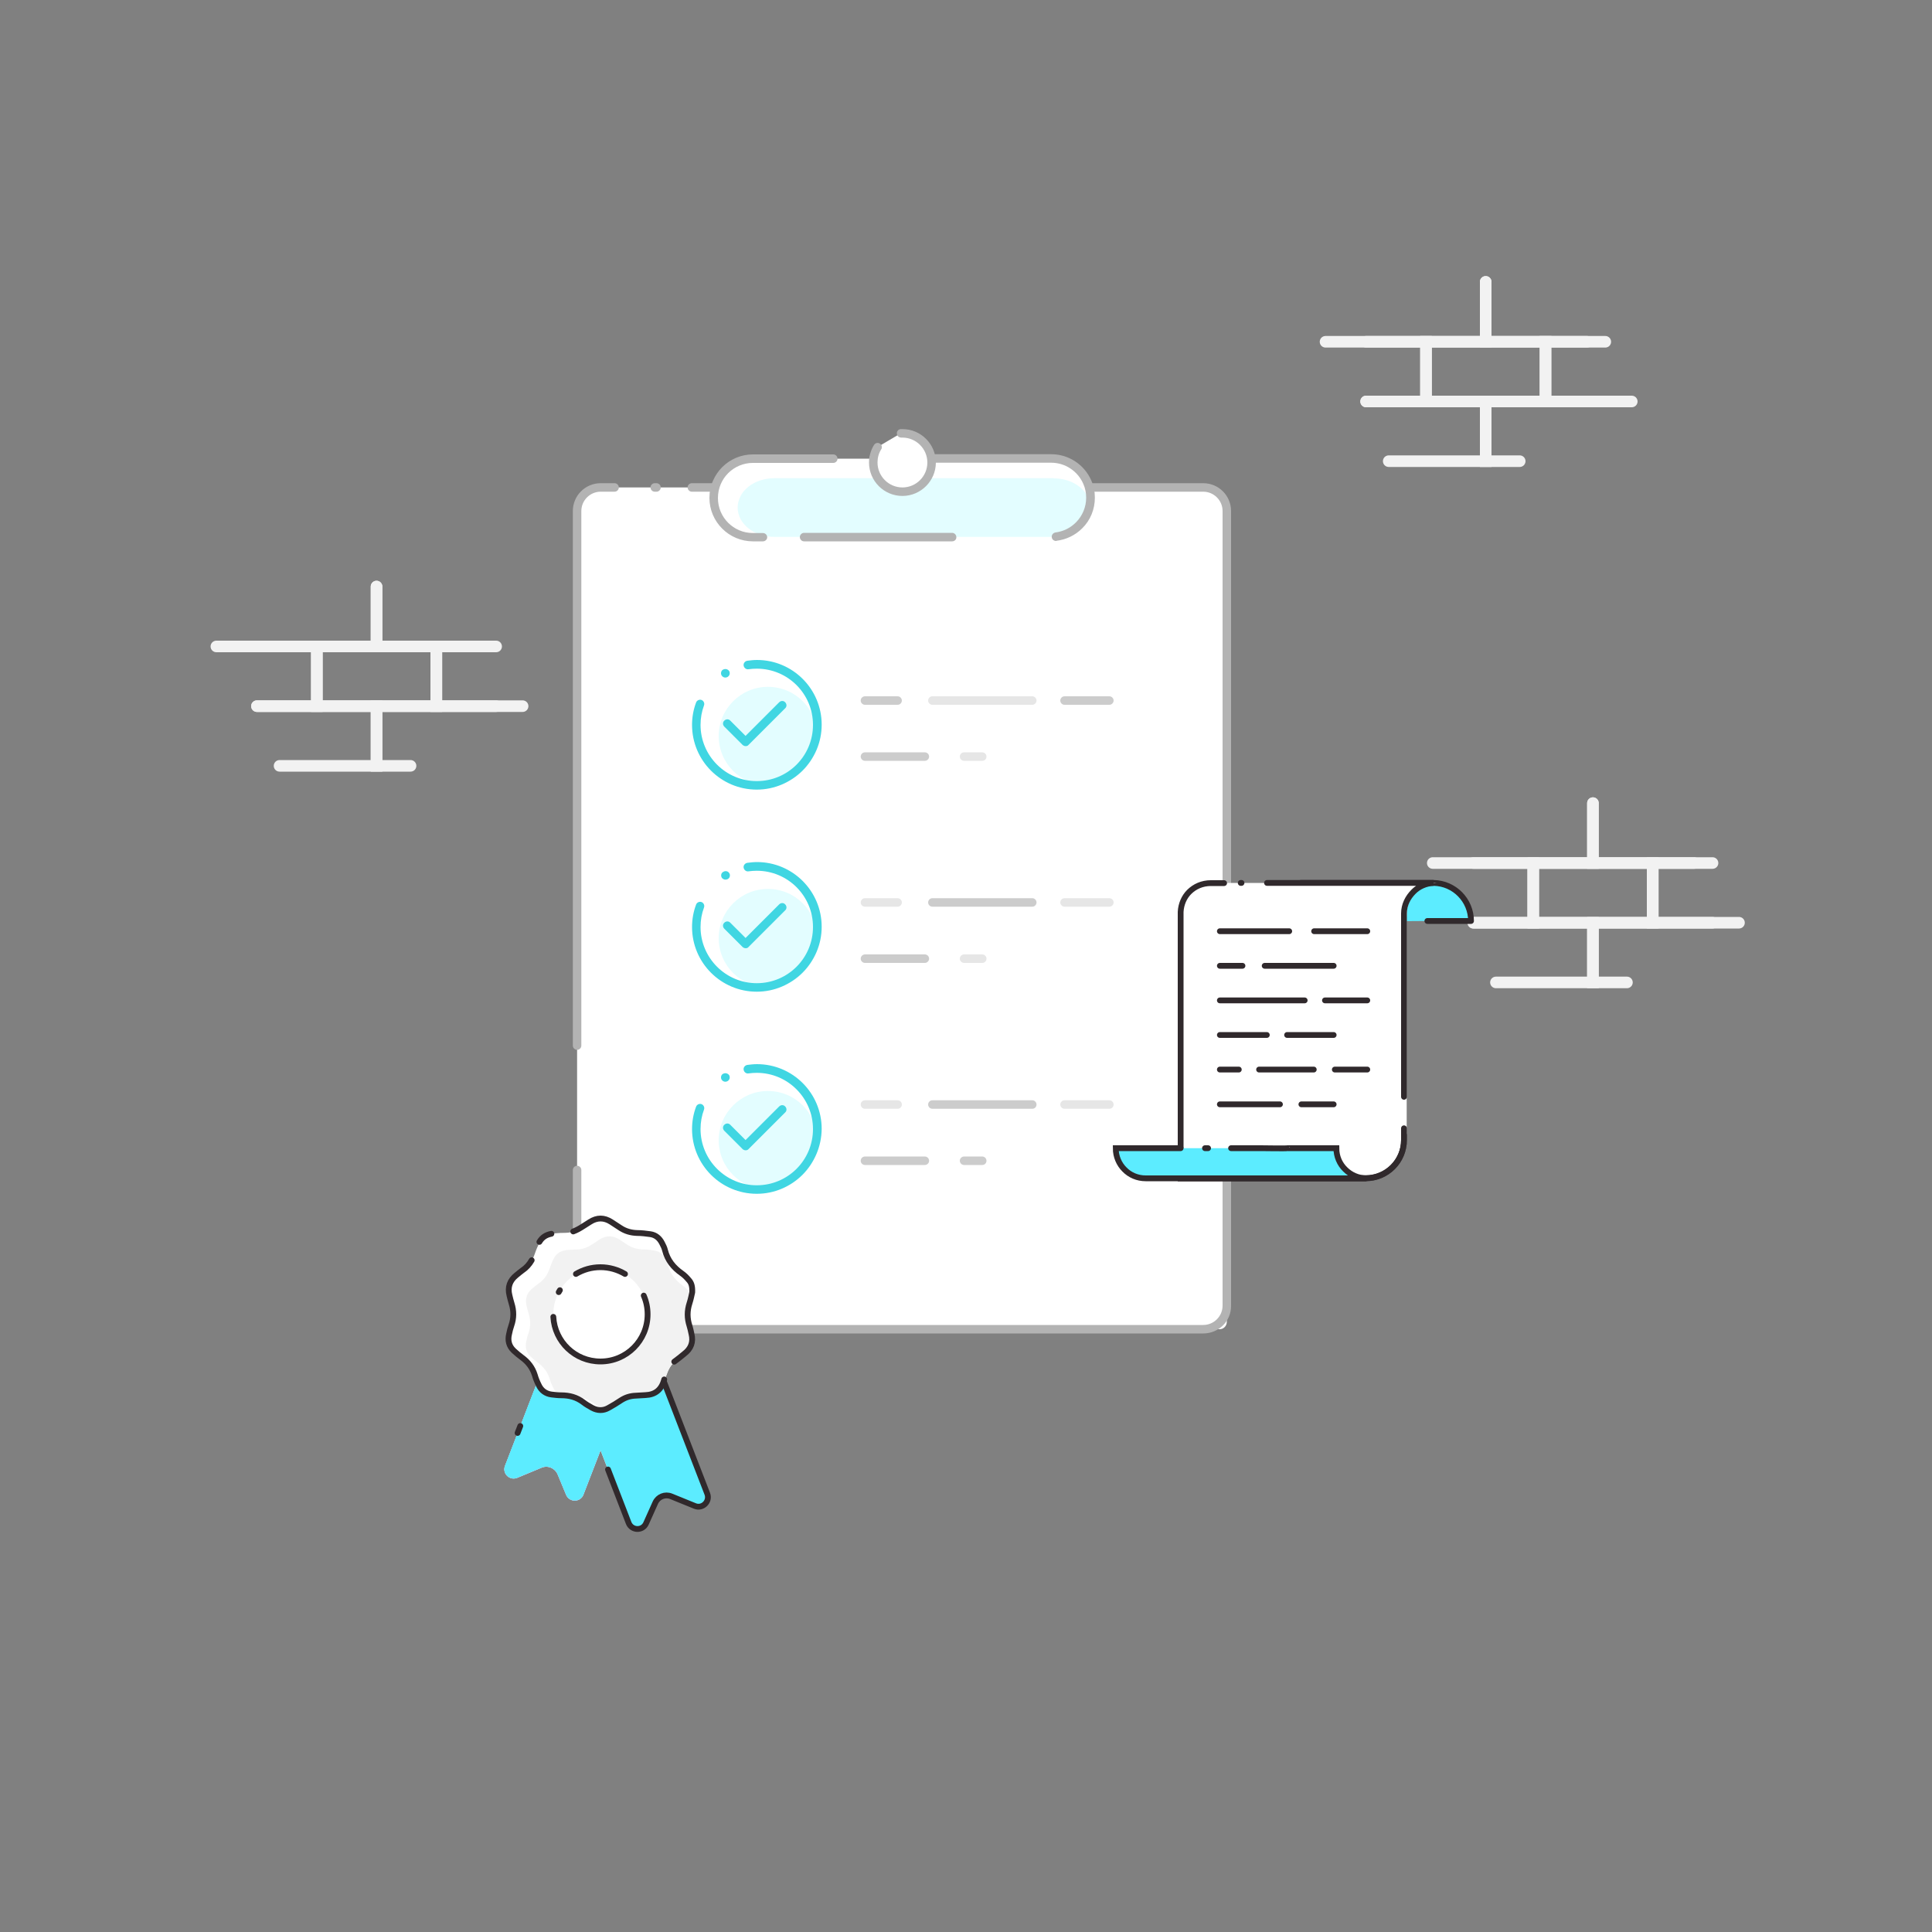 <?xml version="1.0" encoding="utf-8"?>
<!-- Generator: Adobe Illustrator 23.0.3, SVG Export Plug-In . SVG Version: 6.00 Build 0)  -->
<svg version="1.1" id="Layer_1" xmlns="http://www.w3.org/2000/svg" xmlns:xlink="http://www.w3.org/1999/xlink" x="0px" y="0px"
	 viewBox="0 0 1000 1000" style="enable-background:new 0 0 1000 1000;" xml:space="preserve">
<rect x="0" y="0" width="1000" height="1000" fill="#808080" stroke="none"/>
<style type="text/css">
	.st0{fill:none;stroke:#F2F2F2;stroke-width:6;stroke-linecap:round;stroke-miterlimit:10;}
	.st1{fill:#FFFFFF;}
	.st2{fill:#0072C7;}
	.st3{fill:#B3B3B3;}
	.st4{fill:#E3FDFF;}
	.st5{fill:#CCCCCC;}
	.st6{fill:#E6E6E6;}
	.st7{fill:#40D6E2;}
	.st8{fill:#5CECFF;stroke:#30292C;stroke-width:3;stroke-linecap:round;stroke-linejoin:round;stroke-miterlimit:10;}
	.st9{fill:none;stroke:#30292C;stroke-width:3;stroke-linecap:round;stroke-miterlimit:10;}
	.st10{fill:none;stroke:#30292C;stroke-width:3;stroke-linecap:round;stroke-linejoin:round;stroke-miterlimit:10;}
	.st11{fill:#5CECFF;}
	.st12{fill:#99C7FF;}
	.st13{fill:#F2F2F2;}
</style>
<g id="XMLID_262_">
	<polyline id="XMLID_269_" class="st0" points="769,145.9 769,176.9 707.1,176.9 	"/>
	<polyline id="XMLID_268_" class="st0" points="830.9,176.9 769,176.9 769,145.9 	"/>
	<rect id="XMLID_267_" x="738.1" y="176.9" class="st0" width="61.9" height="30.9"/>
	<polyline id="XMLID_266_" class="st0" points="786.6,238.7 769,238.7 769,207.8 830.9,207.8 	"/>
	<polyline id="XMLID_265_" class="st0" points="707.1,207.8 769,207.8 769,238.7 718.8,238.7 	"/>
	<polyline id="XMLID_264_" class="st0" points="686.1,176.9 738.1,176.9 738.1,207.8 707.1,207.8 	"/>
	<polyline id="XMLID_263_" class="st0" points="844.6,207.8 799.9,207.8 799.9,176.9 821.4,176.9 	"/>
</g>
<g id="XMLID_1_">
	<polyline id="XMLID_8_" class="st0" points="194.9,303.6 194.9,334.6 133,334.6 	"/>
	<polyline id="XMLID_7_" class="st0" points="256.8,334.6 194.9,334.6 194.9,303.6 	"/>
	<rect id="XMLID_6_" x="164" y="334.6" class="st0" width="61.9" height="30.9"/>
	<polyline id="XMLID_5_" class="st0" points="212.5,396.4 194.9,396.4 194.9,365.5 256.8,365.5 	"/>
	<polyline id="XMLID_4_" class="st0" points="133,365.5 194.9,365.5 194.9,396.4 144.7,396.4 	"/>
	<polyline id="XMLID_3_" class="st0" points="112,334.6 164,334.6 164,365.5 133,365.5 	"/>
	<polyline id="XMLID_2_" class="st0" points="270.5,365.5 225.8,365.5 225.8,334.6 247.3,334.6 	"/>
</g>
<g id="XMLID_9_">
	<polyline id="XMLID_16_" class="st0" points="824.5,415.7 824.5,446.7 762.6,446.7 	"/>
	<polyline id="XMLID_15_" class="st0" points="886.4,446.7 824.5,446.7 824.5,415.7 	"/>
	<rect id="XMLID_14_" x="793.6" y="446.7" class="st0" width="61.9" height="30.9"/>
	<polyline id="XMLID_13_" class="st0" points="842.1,508.5 824.5,508.5 824.5,477.6 886.4,477.6 	"/>
	<polyline id="XMLID_12_" class="st0" points="762.6,477.6 824.5,477.6 824.5,508.5 774.3,508.5 	"/>
	<polyline id="XMLID_11_" class="st0" points="741.6,446.7 793.6,446.7 793.6,477.6 762.6,477.6 	"/>
	<polyline id="XMLID_10_" class="st0" points="900.1,477.6 855.4,477.6 855.4,446.7 876.9,446.7 	"/>
</g>
<g id="To_Do">
	<g>
		<path class="st1" d="M350.8,252.3h272.1c6.7,0,12.2,5.5,12.2,12.2v411.3c0,6.7-5.5,12.2-12.2,12.2H310.9
			c-6.7,0-12.2-5.5-12.2-12.2V264.5c0-6.7,5.5-12.2,12.2-12.2h17.9"/>
	</g>
	<g>
		<line class="st1" x1="328.8" y1="252.3" x2="333.8" y2="252.3"/>
	</g>
	<g>
		<path class="st1" d="M631.3,688H316.7c-2.1,0-3.8-1.7-3.8-3.8V274.5c0-2.1,1.7-3.8,3.8-3.8h314.5c2.1,0,3.8,1.7,3.8,3.8v409.7
			C635,686.3,633.3,688,631.3,688z"/>
	</g>
	<g>
		<line class="st2" x1="640.6" y1="402.8" x2="640.6" y2="402.8"/>
	</g>
	<g>
		<path class="st3" d="M298.7,543.4c-1.2,0-2.2-1-2.2-2.2V264.5c0-8,6.5-14.4,14.4-14.4h7.2c1.2,0,2.2,1,2.2,2.2
			c0,1.2-1,2.2-2.2,2.2h-7.2c-5.5,0-10,4.5-10,10v276.7C300.9,542.4,299.9,543.4,298.7,543.4z"/>
	</g>
	<g>
		<path class="st3" d="M622.8,690.2H310.9c-8,0-14.4-6.5-14.4-14.4v-70.2c0-1.2,1-2.2,2.2-2.2c1.2,0,2.2,1,2.2,2.2v70.2
			c0,5.5,4.5,10,10,10h311.9c5.5,0,10-4.5,10-10V264.5c0-5.5-4.5-10-10-10H358.1c-1.2,0-2.2-1-2.2-2.2c0-1.2,1-2.2,2.2-2.2h264.7
			c8,0,14.4,6.5,14.4,14.4v411.3C637.3,683.8,630.8,690.2,622.8,690.2z"/>
	</g>
	<g>
		<path class="st3" d="M339.8,254.5h-0.9c-1.2,0-2.2-1-2.2-2.2c0-1.2,1-2.2,2.2-2.2h0.9c1.2,0,2.2,1,2.2,2.2
			C342,253.5,341,254.5,339.8,254.5z"/>
	</g>
	<g>
		<path class="st1" d="M611.3,668.7H334.8c-1.6,0-2.8-1.3-2.8-2.8V302.8c0-1.6,1.3-2.8,2.8-2.8h276.5c1.6,0,2.8,1.3,2.8,2.8v363.1
			C614.1,667.5,612.8,668.7,611.3,668.7z"/>
	</g>
	<g>
		<g>
			<path class="st1" d="M564.4,257.6c0,5.6-2.3,10.7-5.9,14.4c-3.7,3.7-8.8,6-14.4,6H389.6c-11.2,0-20.3-9.1-20.3-20.3
				c0-2.9,0.6-5.6,1.7-8.1c1-2.4,2.5-4.5,4.3-6.3c3.7-3.7,8.8-5.9,14.4-5.9h67.7c-0.4,1.1-0.7,2.3-0.7,3.6c0,5.6,4.6,10.2,10.2,10.2
				s10.2-4.6,10.2-10.2c0-1.2-0.2-2.4-0.7-3.6h67.7c8.4,0,15.5,5,18.6,12.2C563.8,252,564.4,254.7,564.4,257.6z"/>
		</g>
	</g>
	<g>
		<g>
			<path class="st4" d="M545.4,247.6c7.8,0,14.5,3.7,17.4,9.1c1,1.9,1.6,3.9,1.6,6.1c0,4.2-2.1,8-5.6,10.7
				c-3.5,2.7-8.2,4.4-13.5,4.4H400.8c-10.5,0-19-6.8-19-15.2c0-2.2,0.6-4.2,1.6-6.1c0.9-1.8,2.3-3.3,4-4.7c3.4-2.7,8.2-4.4,13.5-4.4
				H545.4z"/>
		</g>
	</g>
	<g>
		<g>
			<path class="st3" d="M394.9,280.2h-5.2c-12.4,0-22.5-10.1-22.5-22.5c0-3.2,0.6-6.2,1.9-9c1.1-2.5,2.7-4.9,4.7-6.9
				c4.2-4.2,9.9-6.6,15.9-6.6h41.6c1.2,0,2.2,1,2.2,2.2c0,1.2-1,2.2-2.2,2.2h-41.6c-4.8,0-9.4,1.9-12.8,5.3
				c-1.6,1.6-2.9,3.5-3.8,5.6c-1,2.3-1.5,4.7-1.5,7.3c0,10,8.1,18.1,18.1,18.1h5.2c1.2,0,2.2,1,2.2,2.2
				C397.1,279.2,396.1,280.2,394.9,280.2z"/>
		</g>
		<g>
			<path class="st3" d="M492.8,280.2h-76.6c-1.2,0-2.2-1-2.2-2.2c0-1.2,1-2.2,2.2-2.2h76.6c1.2,0,2.2,1,2.2,2.2
				C495.1,279.2,494.1,280.2,492.8,280.2z"/>
		</g>
		<g>
			<path class="st3" d="M546.6,280c-1.1,0-2.1-0.8-2.2-1.9c-0.2-1.2,0.7-2.3,1.9-2.5c4-0.5,7.7-2.3,10.6-5.2c3.4-3.4,5.3-8,5.3-12.8
				c0-2.5-0.5-5-1.5-7.2c-2.9-6.6-9.4-10.9-16.6-10.9h-64.9c0,0.4,0.1,0.9,0.1,1.3c0,6.8-5.6,12.4-12.4,12.4
				c-6.8,0-12.4-5.6-12.4-12.4c0-0.5,0-0.9,0.1-1.3h-2.5c-1.2,0-2.2-1-2.2-2.2c0-1.2,1-2.2,2.2-2.2h5.3c0.7,0,1.4,0.4,1.8,1
				c0.4,0.6,0.5,1.4,0.2,2c-0.3,0.8-0.5,1.8-0.5,2.7c0,4.4,3.6,8,8,8c4.4,0,8-3.6,8-8c0-1-0.2-1.9-0.5-2.7c-0.3-0.7-0.2-1.4,0.2-2
				c0.4-0.6,1.1-1,1.8-1h67.7c9,0,17.1,5.3,20.7,13.5c1.3,2.8,1.9,5.8,1.9,9c0,6-2.3,11.7-6.6,15.9c-3.5,3.5-8.2,5.8-13.2,6.4
				C546.8,280,546.7,280,546.6,280z"/>
		</g>
		<g>
			<path class="st1" d="M466.4,224.2c0.2,0,0.4,0,0.7,0c8.4,0,15.1,6.8,15.1,15.1c0,8.4-6.8,15.1-15.1,15.1
				c-8.4,0-15.1-6.8-15.1-15.1c0-2.9,0.8-5.6,2.2-7.9"/>
			<path class="st3" d="M467.1,256.7c-9.6,0-17.3-7.8-17.3-17.3c0-3.2,0.9-6.4,2.6-9.1c0.6-1,2-1.4,3-0.7c1,0.6,1.4,2,0.7,3
				c-1.3,2-1.9,4.4-1.9,6.8c0,7.1,5.8,12.9,12.9,12.9c7.1,0,12.9-5.8,12.9-12.9c0-7.1-5.8-12.9-12.9-12.9c-0.2,0-0.4,0-0.6,0
				c-1.2,0-2.3-0.9-2.3-2.1c-0.1-1.2,0.9-2.3,2.1-2.3c0.3,0,0.5,0,0.8,0c9.6,0,17.3,7.8,17.3,17.3
				C484.4,248.9,476.6,256.7,467.1,256.7z"/>
		</g>
	</g>
	<g>
		<g>
			<g>
				<path class="st5" d="M574.2,364.8H551c-1.2,0-2.2-1-2.2-2.2s1-2.2,2.2-2.2h23.2c1.2,0,2.2,1,2.2,2.2S575.4,364.8,574.2,364.8z"
					/>
			</g>
			<g>
				<path class="st6" d="M534.3,364.8h-51.7c-1.2,0-2.2-1-2.2-2.2s1-2.2,2.2-2.2h51.7c1.2,0,2.2,1,2.2,2.2S535.5,364.8,534.3,364.8z
					"/>
			</g>
			<g>
				<path class="st5" d="M464.6,364.8h-16.9c-1.2,0-2.2-1-2.2-2.2s1-2.2,2.2-2.2h16.9c1.2,0,2.2,1,2.2,2.2S465.8,364.8,464.6,364.8z
					"/>
			</g>
			<g>
				<path class="st6" d="M508.4,393.8h-9.4c-1.2,0-2.2-1-2.2-2.2c0-1.2,1-2.2,2.2-2.2h9.4c1.2,0,2.2,1,2.2,2.2
					C510.6,392.8,509.7,393.8,508.4,393.8z"/>
			</g>
			<g>
				<path class="st5" d="M478.7,393.8h-31c-1.2,0-2.2-1-2.2-2.2c0-1.2,1-2.2,2.2-2.2h31c1.2,0,2.2,1,2.2,2.2
					C480.9,392.8,479.9,393.8,478.7,393.8z"/>
			</g>
		</g>
		<g>
			<g>
				<g>
					<circle class="st4" cx="397.5" cy="381" r="25.5"/>
				</g>
			</g>
			<g>
				<g>
					<path class="st7" d="M375.4,350.7c-0.7,0-1.5-0.4-1.9-1.1c-0.6-1-0.3-2.4,0.7-3c0,0,0.1,0,0.1,0c1-0.6,2.4-0.3,3.1,0.7
						c0.6,1,0.3,2.4-0.7,3l-0.1,0.1C376.2,350.6,375.8,350.7,375.4,350.7z"/>
				</g>
				<g>
					<path class="st7" d="M391.7,408.7c-18.5,0-33.5-15-33.5-33.5c0-4,0.7-7.9,2.1-11.6c0.4-1.1,1.7-1.7,2.8-1.3
						c1.1,0.4,1.7,1.7,1.3,2.8c-1.2,3.2-1.8,6.6-1.8,10.1c0,16,13,29.1,29.1,29.1s29.1-13,29.1-29.1s-13-29.1-29.1-29.1
						c-1.4,0-2.9,0.1-4.3,0.3c-1.2,0.2-2.3-0.7-2.5-1.9c-0.2-1.2,0.7-2.3,1.9-2.5c1.6-0.2,3.3-0.4,5-0.4c18.5,0,33.5,15,33.5,33.5
						S410.1,408.7,391.7,408.7z"/>
				</g>
			</g>
			<g>
				<path class="st7" d="M386,386.2c-0.6,0-1.1-0.2-1.6-0.6l-9.5-9.5c-0.9-0.9-0.9-2.3,0-3.1c0.9-0.9,2.3-0.9,3.1,0l7.9,7.9
					l17.4-17.4c0.9-0.9,2.3-0.9,3.1,0c0.9,0.9,0.9,2.3,0,3.1l-18.9,18.9C387.1,386,386.6,386.2,386,386.2z"/>
			</g>
		</g>
	</g>
	<g>
		<g>
			<g>
				<path class="st6" d="M574.2,469.3H551c-1.2,0-2.2-1-2.2-2.2s1-2.2,2.2-2.2h23.2c1.2,0,2.2,1,2.2,2.2S575.4,469.3,574.2,469.3z"
					/>
			</g>
			<g>
				<path class="st5" d="M534.3,469.3h-51.7c-1.2,0-2.2-1-2.2-2.2s1-2.2,2.2-2.2h51.7c1.2,0,2.2,1,2.2,2.2S535.5,469.3,534.3,469.3z
					"/>
			</g>
			<g>
				<path class="st6" d="M464.6,469.3h-16.9c-1.2,0-2.2-1-2.2-2.2s1-2.2,2.2-2.2h16.9c1.2,0,2.2,1,2.2,2.2S465.8,469.3,464.6,469.3z
					"/>
			</g>
			<g>
				<path class="st6" d="M508.4,498.4h-9.4c-1.2,0-2.2-1-2.2-2.2c0-1.2,1-2.2,2.2-2.2h9.4c1.2,0,2.2,1,2.2,2.2
					C510.6,497.4,509.7,498.4,508.4,498.4z"/>
			</g>
			<g>
				<path class="st5" d="M478.7,498.4h-31c-1.2,0-2.2-1-2.2-2.2c0-1.2,1-2.2,2.2-2.2h31c1.2,0,2.2,1,2.2,2.2
					C480.9,497.4,479.9,498.4,478.7,498.4z"/>
			</g>
		</g>
		<g>
			<g>
				<g>
					<circle class="st4" cx="397.5" cy="485.6" r="25.5"/>
				</g>
			</g>
			<g>
				<g>
					<path class="st7" d="M375.5,455.3c-0.7,0-1.5-0.4-1.9-1c-0.6-1-0.4-2.4,0.7-3l0.2-0.1c1-0.6,2.4-0.3,3,0.8c0.6,1,0.3,2.4-0.8,3
						C376.3,455.2,375.9,455.3,375.5,455.3z"/>
				</g>
				<g>
					<path class="st7" d="M391.7,513.3c-18.5,0-33.5-15-33.5-33.5c0-4,0.7-7.9,2.1-11.6c0.4-1.1,1.7-1.7,2.8-1.3
						c1.1,0.4,1.7,1.7,1.3,2.8c-1.2,3.2-1.8,6.6-1.8,10.1c0,16,13,29.1,29.1,29.1s29.1-13,29.1-29.1s-13-29.1-29.1-29.1
						c-1.4,0-2.9,0.1-4.3,0.3c-1.2,0.2-2.3-0.7-2.5-1.9c-0.2-1.2,0.7-2.3,1.9-2.5c1.6-0.2,3.3-0.4,5-0.4c18.5,0,33.5,15,33.5,33.5
						S410.1,513.3,391.7,513.3z"/>
				</g>
			</g>
			<g>
				<path class="st7" d="M386,490.8c-0.6,0-1.1-0.2-1.6-0.6l-9.5-9.5c-0.9-0.9-0.9-2.3,0-3.1c0.9-0.9,2.3-0.9,3.1,0l7.9,7.9
					l17.4-17.4c0.9-0.9,2.3-0.9,3.1,0c0.9,0.9,0.9,2.3,0,3.1l-18.9,18.9C387.1,490.6,386.6,490.8,386,490.8z"/>
			</g>
		</g>
	</g>
	<g>
		<g>
			<g>
				<path class="st6" d="M574.2,573.9H551c-1.2,0-2.2-1-2.2-2.2c0-1.2,1-2.2,2.2-2.2h23.2c1.2,0,2.2,1,2.2,2.2
					C576.4,573,575.4,573.9,574.2,573.9z"/>
			</g>
			<g>
				<path class="st5" d="M534.3,573.9h-51.7c-1.2,0-2.2-1-2.2-2.2c0-1.2,1-2.2,2.2-2.2h51.7c1.2,0,2.2,1,2.2,2.2
					C536.5,573,535.5,573.9,534.3,573.9z"/>
			</g>
			<g>
				<path class="st6" d="M464.6,573.9h-16.9c-1.2,0-2.2-1-2.2-2.2c0-1.2,1-2.2,2.2-2.2h16.9c1.2,0,2.2,1,2.2,2.2
					C466.8,573,465.8,573.9,464.6,573.9z"/>
			</g>
			<g>
				<path class="st5" d="M508.4,603h-9.4c-1.2,0-2.2-1-2.2-2.2c0-1.2,1-2.2,2.2-2.2h9.4c1.2,0,2.2,1,2.2,2.2
					C510.6,602,509.7,603,508.4,603z"/>
			</g>
			<g>
				<path class="st5" d="M478.7,603h-31c-1.2,0-2.2-1-2.2-2.2c0-1.2,1-2.2,2.2-2.2h31c1.2,0,2.2,1,2.2,2.2
					C480.9,602,479.9,603,478.7,603z"/>
			</g>
		</g>
		<g>
			<g>
				<g>
					<circle class="st4" cx="397.5" cy="590.2" r="25.5"/>
				</g>
			</g>
			<g>
				<g>
					<path class="st7" d="M375.4,559.9c-0.7,0-1.5-0.4-1.9-1.1c-0.6-1-0.3-2.4,0.7-3c0,0,0.1,0,0.1,0c1-0.6,2.4-0.3,3.1,0.7
						c0.6,1,0.3,2.4-0.7,3l-0.1,0.1C376.2,559.8,375.8,559.9,375.4,559.9z"/>
				</g>
				<g>
					<path class="st7" d="M391.7,617.9c-18.5,0-33.5-15-33.5-33.5c0-4,0.7-7.9,2.1-11.6c0.4-1.1,1.7-1.7,2.8-1.3
						c1.1,0.4,1.7,1.7,1.3,2.8c-1.2,3.2-1.8,6.6-1.8,10.1c0,16,13,29.1,29.1,29.1s29.1-13,29.1-29.1c0-16-13-29.1-29.1-29.1
						c-1.4,0-2.9,0.1-4.3,0.3c-1.2,0.2-2.3-0.7-2.5-1.9c-0.2-1.2,0.7-2.3,1.9-2.5c1.6-0.2,3.3-0.4,5-0.4c18.5,0,33.5,15,33.5,33.5
						C425.1,602.9,410.1,617.9,391.7,617.9z"/>
				</g>
			</g>
			<g>
				<path class="st7" d="M386,595.4L386,595.4c-0.6,0-1.1-0.2-1.6-0.6l-9.5-9.5c-0.9-0.9-0.9-2.3,0-3.1c0.9-0.9,2.3-0.9,3.1,0
					l7.9,7.9l17.4-17.4c0.9-0.9,2.3-0.9,3.1,0c0.9,0.9,0.9,2.3,0,3.1l-18.9,18.9C387.2,595.1,386.6,595.4,386,595.4z"/>
			</g>
		</g>
	</g>
</g>
<g id="File_2">
	<path class="st8" d="M725.4,476.8h-52.1v-19.8h68.4c0.1,0,0.3,0,0.4,0c10.7,0.2,19.3,9,19.3,19.7h-22.6"/>
	<path class="st1" d="M728,461.9v128.2c0,10.9-8.8,19.8-19.8,19.8h-95.8V472c0.2-4,1.8-7.7,4.4-10.3c2.8-2.9,6.8-4.6,11.2-4.6h96.5
		C726.6,457.7,728,459.6,728,461.9z"/>
	<path class="st1" d="M743.4,457.1c-4,0.2-7.8,1.9-10.4,4.6c-0.3,0.3-0.5,0.6-0.8,0.9c-2.4,2.8-4.1,6.4-4.1,10.3h0v117.3
		c0,10.9-8.8,19.8-19.8,19.8h-95.8V472c0.2-4,1.8-7.7,4.4-10.3c2.9-2.9,6.8-4.6,11.2-4.6h96.5c0,0,0,0,0,0H743
		C743.1,457,743.3,457,743.4,457.1z"/>
	<path class="st1" d="M732.2,462.5c-2.4,2.8-4.1,6.4-4.1,10.3h0v1.3c-0.3,1.1-0.4,2.2-0.4,3.3h0v111.2c0,10.4-8.4,18.7-18.7,18.7
		H618V476.7c0.4-8.6,7.3-14.2,14.8-14.2h91.5c0,0,0,0,0,0H732.2z"/>
	<path class="st9" d="M655.8,457h67.4c0,0,0,0,0,0h18.4c0.1,0,0.3,0,0.4,0c-4,0.2-7.8,1.9-10.4,4.6c-2.9,2.9-4.9,6.8-4.9,11.2h0
		v94.9"/>
	<line class="st10" x1="642.2" y1="457" x2="642.6" y2="457"/>
	<path class="st9" d="M726.7,584v6.1c0,10.9-8.8,19.8-19.8,19.8h-95.8V472c0.2-4,1.8-7.7,4.4-10.3c2.9-2.9,6.8-4.6,11.2-4.6h6.9"/>
	<path class="st9" d="M611.1,595.3v14.5h95.8c10.9,0,19.8-8.8,19.8-19.8v-2.5"/>
	<path class="st1" d="M666.3,594.3h25.3c0,4.3,1.7,8.2,4.6,11c2.8,2.8,6.7,4.6,11,4.6H593c-4.3,0-8.2-1.7-11-4.6
		c-2.8-2.8-4.5-6.7-4.5-11h75.1C652.5,594.3,666.5,594.5,666.3,594.3z"/>
	<path class="st11" d="M666.3,594.3h25.3c0,4.3,1.7,8.2,4.6,11c2.8,2.8,6.7,4.6,11,4.6H593c-4.3,0-8.2-1.7-11-4.6
		c-2.8-2.8-4.5-6.7-4.5-11h75.1C652.5,594.3,666.5,594.5,666.3,594.3z"/>
	<path class="st9" d="M637.2,594.3h15.4c0,0,13.9,0.2,13.8,0h25.3c0,4.3,1.7,8.2,4.6,11c2.8,2.8,6.7,4.6,11,4.6H593
		c-4.3,0-8.2-1.7-11-4.6c-2.8-2.8-4.5-6.7-4.5-11h33.6"/>
	<line class="st9" x1="623.7" y1="594.3" x2="625.3" y2="594.3"/>
	<g>
		<line class="st9" x1="680.2" y1="482" x2="707.7" y2="482"/>
		<line class="st9" x1="631.4" y1="482" x2="667.3" y2="482"/>
		<line class="st9" x1="654.6" y1="499.9" x2="690.3" y2="499.9"/>
		<line class="st9" x1="631.4" y1="499.9" x2="643.1" y2="499.9"/>
		<line class="st9" x1="685.8" y1="517.8" x2="707.7" y2="517.8"/>
		<line class="st9" x1="631.4" y1="517.8" x2="675.3" y2="517.8"/>
		<line class="st9" x1="666.2" y1="535.7" x2="690.3" y2="535.7"/>
		<line class="st9" x1="631.4" y1="535.7" x2="655.7" y2="535.7"/>
		<line class="st9" x1="690.9" y1="553.6" x2="707.7" y2="553.6"/>
		<line class="st9" x1="651.7" y1="553.6" x2="680" y2="553.6"/>
		<line class="st9" x1="631.4" y1="553.6" x2="641.2" y2="553.6"/>
		<line class="st9" x1="673.6" y1="571.6" x2="690.3" y2="571.6"/>
		<line class="st9" x1="631.4" y1="571.6" x2="662.5" y2="571.6"/>
	</g>
</g>
<g>
	<path class="st1" d="M293,773.7l-4.4-10.6c-1.4-3.2-5.1-4.8-8.3-3.4l-12.5,5.2c-4,1.7-8-2.2-6.4-6.2l20.9-54.2l40.4,15.6
		l-20.7,53.5C300.5,777.7,294.7,777.8,293,773.7z"/>
	<path class="st1" d="M334.3,788.5l4.8-10.7c1.4-3.1,5-4.6,8.2-3.3l12.3,5c3.9,1.6,7.9-2.3,6.4-6.3l-32.2-83.3l-40.4,15.6l32,82.9
		C326.9,792.3,332.6,792.5,334.3,788.5z"/>
	<path class="st12" d="M293,773.7l-4.4-10.6c-1.4-3.2-5.1-4.8-8.3-3.4l-12.5,5.2c-4,1.7-8-2.2-6.4-6.2l20.9-54.2l40.4,15.6
		l-20.7,53.5C300.5,777.7,294.7,777.8,293,773.7z"/>
	<path class="st11" d="M334.3,788.5l4.8-10.7c1.4-3.1,5-4.6,8.2-3.3l12.3,5c3.9,1.6,7.9-2.3,6.4-6.3l-32.2-83.3l-40.4,15.6l32,82.9
		C326.9,792.3,332.6,792.5,334.3,788.5z"/>
	<path class="st11" d="M273,728.5l9.3-24.1l40.4,15.6l-20.7,53.5c-1.6,4.1-7.3,4.2-9,0.1l-4.4-10.6c-1.4-3.2-5.1-4.8-8.3-3.4
		l-12.5,5.2c-4,1.7-8-2.2-6.4-6.2l2.8-7.2"/>
	<line class="st10" x1="267.9" y1="741.7" x2="269.3" y2="738.1"/>
	<path class="st10" d="M314.7,760.6l10.7,27.7c1.6,4,7.2,4.2,9,0.2l4.8-10.7c1.4-3.1,5-4.6,8.2-3.3l12.3,5c3.9,1.6,7.9-2.3,6.4-6.3
		l-32.2-83.3l-40.4,15.6l3.4,8.9"/>
	<path class="st1" d="M358.2,694.7c-0.5,2.3-1.8,4.2-3.9,5.9c-1.4,1.1-2.7,2.2-4.1,3.3c-2.4,1.9-4,4.3-5,7.2
		c-0.6,1.6-1.2,3.2-1.9,4.8c-1.6,4.1-4.7,6.2-9.1,6.3c-1.7,0.1-3.4,0.2-5.1,0.3c-2.8,0.1-5.3,0.9-7.6,2.4c-2.1,1.4-4.2,2.7-6.4,3.9
		c-0.7,0.4-1.3,0.7-2,0.8c-2.2,0.6-4.3,0.3-6.5-0.8c-1.6-0.9-3.2-1.8-4.6-2.9c-1.9-1.4-3.9-2.4-6-2.9c-1.7-0.4-3.4-0.6-5.2-0.7h-0.2
		c-1.7,0-3.3-0.2-5-0.4c-3.1-0.4-5.4-2.1-6.7-5c-0.8-1.6-1.5-3.3-2-5.1c-1.2-3.8-3.5-6.8-6.7-9.2c-1.5-1.1-2.9-2.3-4.2-3.5
		c-2.5-2.4-3.2-5.3-2.4-8.6c0.3-1.5,0.7-3.1,1.2-4.5c1.3-3.8,1.3-7.5,0.1-11.3c-0.4-1.4-0.7-2.8-1.1-4.2c-1.1-4.3,0.2-7.8,3.6-10.5
		c1-0.8,2-1.7,3-2.4c3.2-2.2,5.3-5.2,6.5-8.9c0.6-1.8,1.4-3.6,2.2-5.3c1.5-3.2,4.3-4.7,7.8-5c2-0.2,4.1-0.3,6.1-0.3
		c3.5-0.1,6.4-1.6,9.2-3.6c1.1-0.7,2.2-1.5,3.3-2.1c3.7-2.4,7.4-2.4,11.2,0c1.5,1,3,2,4.6,3c2.7,1.8,5.6,2.6,8.8,2.7
		c2.3,0,4.6,0.3,6.8,0.6c2.8,0.4,4.8,2.1,6.1,4.6c0.6,1.2,1.2,2.3,1.5,3.6c1.3,5.2,4.4,8.9,8.7,12c1.3,0.9,2.5,2.1,3.5,3.3
		c1.5,1.6,2,3.3,1.9,6.5c-0.1,0.5-0.3,1.2-0.4,1.9c-0.2,1.1-0.6,2.4-1,3.7c-1,3-1.2,6-0.7,9.1c0.2,0.9,0.4,1.8,0.7,2.7
		c0.4,1.3,0.7,2.7,1,4.1C358.4,691.8,358.4,693.3,358.2,694.7z"/>
	<path class="st13" d="M358.2,694.7c-0.5,2.3-1.8,4.2-3.9,5.9c-1.4,1.1-2.7,2.2-4.1,3.3c-2.4,1.9-4,4.3-5,7.2
		c-0.6,1.6-1.2,3.2-1.9,4.8c-1.6,4.1-4.7,6.2-9.1,6.3c-1.7,0.1-3.4,0.2-5.1,0.3c-2.8,0.1-5.3,0.9-7.6,2.4c-2.1,1.4-4.2,2.7-6.4,3.9
		c-0.7,0.4-1.3,0.7-2,0.8c-0.6-0.2-1.1-0.4-1.7-0.7c-1.5-0.8-2.9-1.6-4.2-2.6c-3.1-2.3-6.5-3.3-10.3-3.3c-0.3,0-0.6,0-0.9,0
		c-1.2,0-2.4-0.2-3.6-0.3c-0.5-0.1-1.1-0.2-1.5-0.3c-2-0.7-3.6-2.1-4.6-4.2c-0.7-1.5-1.4-3-1.8-4.6c-1.1-3.5-3.2-6.1-6.1-8.3
		c-1.3-1-2.6-2-3.8-3.2c-2.2-2.1-2.9-4.8-2.2-7.8c0.3-1.4,0.6-2.8,1.1-4.1c1.2-3.4,1.2-6.8,0.1-10.3c-0.4-1.3-0.7-2.6-1-3.8
		c-1-3.9,0.1-7.1,3.3-9.5c0.9-0.7,1.8-1.5,2.8-2.2c2.9-2,4.8-4.7,5.9-8.1c0.5-1.6,1.2-3.3,2-4.8c1.4-2.9,3.9-4.2,7-4.5
		c1.8-0.2,3.7-0.2,5.5-0.3c3.2-0.1,5.8-1.5,8.3-3.2c1-0.7,2-1.3,3-2c3.4-2.1,6.7-2.1,10.1,0c1.4,0.9,2.8,1.8,4.1,2.7
		c2.4,1.6,5.1,2.4,8,2.5c2.1,0,4.1,0.2,6.2,0.6c2.5,0.4,4.4,1.9,5.5,4.2c0.5,1.1,1.1,2.1,1.4,3.2c1.2,4.7,4,8.1,7.9,10.9
		c1.2,0.8,2.2,1.9,3.2,3c0.6,0.7,1,1.4,1.3,2.2c-0.2,1.1-0.6,2.4-1,3.7c-1,3-1.2,6-0.7,9.1c-0.2,2.3,0.1,4.5,0.8,6.8
		c0.4,1.2,0.6,2.5,1,3.7C358.1,694.1,358.1,694.4,358.2,694.7z"/>
	<path class="st10" d="M279.2,642.8c1.4-2.4,3.5-3.7,6.2-4.2"/>
	<path class="st10" d="M343.8,714c-1.4,5.4-4.7,7.9-9.7,8.1c-1.7,0.1-3.4,0.2-5.1,0.3c-2.8,0.1-5.3,0.9-7.6,2.4
		c-2.1,1.4-4.2,2.7-6.4,3.9c-2.8,1.6-5.7,1.5-8.5,0c-1.6-0.9-3.2-1.8-4.6-2.9c-3.4-2.6-7.2-3.6-11.4-3.6c-1.7,0-3.3-0.2-5-0.4
		c-3.1-0.4-5.4-2.1-6.7-5c-0.8-1.6-1.5-3.3-2-5.1c-1.2-3.8-3.5-6.8-6.7-9.1c-1.5-1.1-2.9-2.3-4.2-3.5c-2.5-2.4-3.2-5.3-2.4-8.6
		c0.3-1.5,0.7-3.1,1.2-4.5c1.3-3.8,1.3-7.5,0.1-11.3c-0.4-1.4-0.8-2.8-1.1-4.2c-1.1-4.3,0.2-7.8,3.6-10.5c1-0.8,2-1.7,3-2.4
		c2.1-1.4,3.7-3.2,4.9-5.3"/>
	<path class="st10" d="M296.7,637.4c1.9-0.7,3.6-1.7,5.3-2.8c1.1-0.7,2.2-1.4,3.3-2.1c3.7-2.4,7.4-2.4,11.1,0c1.5,1,3,2,4.6,3
		c2.7,1.8,5.6,2.6,8.8,2.7c2.3,0,4.6,0.3,6.8,0.6c2.8,0.4,4.8,2.1,6.1,4.7c0.6,1.2,1.2,2.3,1.5,3.6c1.3,5.2,4.4,9,8.7,12
		c1.3,0.9,2.5,2.1,3.5,3.3c1.5,1.6,2,3.3,1.9,6.5c-0.3,1.2-0.7,3.5-1.4,5.6c-1.3,4-1.3,7.8,0,11.8c0.4,1.3,0.7,2.7,1,4.1
		c1.1,4.3-0.3,7.7-3.7,10.3c-1.7,1.4-3.4,2.8-5.2,4.1"/>
	<circle class="st1" cx="310.8" cy="680.3" r="24.4"/>
	<path class="st10" d="M289.2,668.8c0.2-0.3,0.4-0.7,0.6-1"/>
	<path class="st10" d="M333.2,670.6c1.3,3,2,6.2,2,9.7c0,13.5-10.9,24.4-24.4,24.4c-13.1,0-23.7-10.2-24.4-23.1"/>
	<path class="st10" d="M298.1,659.4c3.7-2.2,8-3.5,12.7-3.5c4.6,0,9,1.3,12.7,3.5"/>
</g>
</svg>
